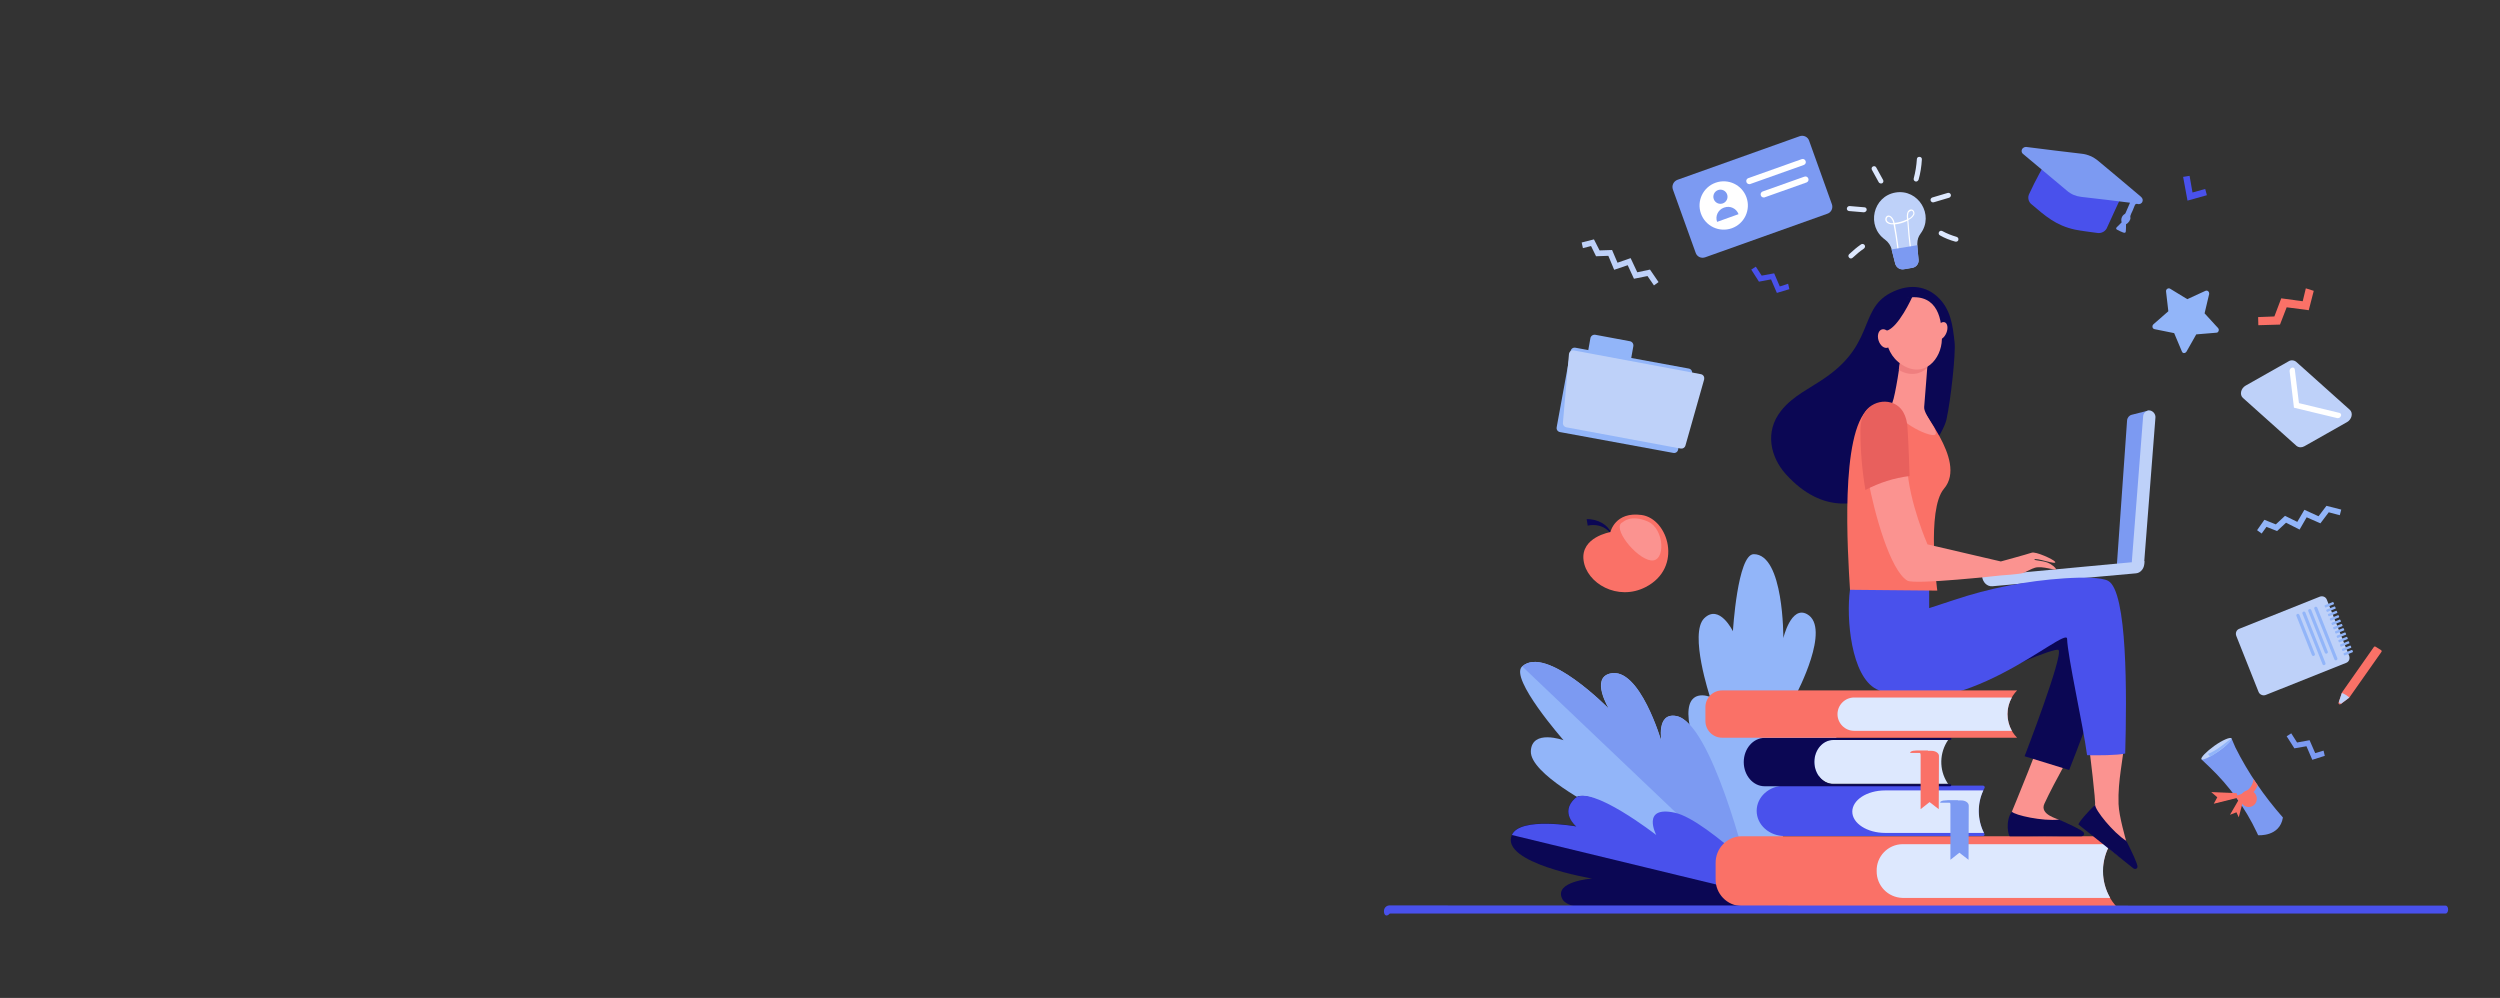 <?xml version="1.0" encoding="utf-8"?>
<!-- Generator: Adobe Illustrator 21.0.2, SVG Export Plug-In . SVG Version: 6.00 Build 0)  -->
<svg version="1.1" id="圖層_1" xmlns="http://www.w3.org/2000/svg" xmlns:xlink="http://www.w3.org/1999/xlink" x="0px" y="0px"
	 viewBox="0 0 1200 479" style="enable-background:new 0 0 1200 479;" xml:space="preserve">
<rect x="0" y="0" width="1200" height="479" fill="#333333" stroke="none"/>
<style type="text/css">
	.st0{fill:#4951EC;}
	.st1{fill:#7C9AF2;}
	.st2{fill:#92B5F9;}
	.st3{fill:#0B0754;}
	.st4{fill:#BED1F9;}
	.st5{fill:#FFFFFF;}
	.st6{fill:#DDE8FE;}
	.st7{fill:#FA7167;}
	.st8{fill:#FB9390;}
	.st9{fill:#EF7F7F;}
	.st10{fill:#E8605D;}
</style>
<title>homePage_girlUseLaptop</title>
<g>
	<g>
		<g>
			<polygon class="st0" points="858.3,136.2 854.3,137.5 851.6,131.2 845.6,132.3 842.8,128 840.6,129.4 844.3,135.2 850.1,134.1 
				852.9,140.6 858.9,138.8 			"/>
			<polygon class="st1" points="1115.3,360.3 1111.3,361.5 1108.6,355.3 1102.6,356.4 1099.8,352 1097.6,353.4 1101.3,359.2 
				1107.1,358.2 1109.9,364.7 1115.9,362.8 			"/>
			<path class="st2" d="M833.7,434c0,0-21.4-72.5-23.1-88.5s10.2-11,10.2-11s-10.1-30.5-2.8-37.7s13.8,6.2,13.8,6.2s2.2-37,10-37
				c14.5,0,14.2,40.3,14.2,40.3s3.7-15.8,11.4-11.5c11.7,6.5-5.1,38.2-5.1,38.2s14.9,0,20.1,7.5C891.8,354.1,833.7,434,833.7,434z"
				/>
			<path class="st2" d="M840.6,424.4c0,0-61.6-10.3-75.1-21.2s-0.1-15.9-0.1-15.9s-31-15.9-30.6-26.7s15.7-5.3,15.7-5.3
				s-26.1-29.7-19.9-35.4c11.5-10.5,41.7,20.4,41.7,20.4s-9-14.7,0.5-17c14.2-3.5,24.7,32.8,24.7,32.8s-2.7-14.3,7.1-12.4
				C822.3,347.1,840.6,424.4,840.6,424.4z"/>
			<path class="st1" d="M804.7,343.7c-9.8-1.8-7.1,12.4-7.1,12.4s-10.5-36.3-24.7-32.8c-9.4,2.3-0.5,17-0.5,17s-30.2-30.9-41.7-20.4
				l109.8,104.5C838.5,414.5,821.2,346.7,804.7,343.7z"/>
			<path class="st3" d="M858.2,432.9c0,0-32.5-33-48.8-36.5s-13.4,8.2-13.4,8.2s-32.4-28.4-40-21.5s0.6,13.5,0.6,13.5
				s-27-4.8-30.9,4.1c-5.9,13.6,38.5,21,38.5,21s-18.6,1.3-14.3,9.8C756.4,444.5,858.2,432.9,858.2,432.9z"/>
			<path class="st0" d="M725.7,400.8c3.9-8.9,30.9-4.1,30.9-4.1s-8.1-6.6-0.6-13.5s39,17.6,39,17.6s-7.4-14.2,8.9-10.7
				s54.3,42.8,54.3,42.8L725.7,400.8z"/>
			<path class="st4" d="M909.9,92.4c-10.9,1.8-14.2,16.1-5.1,22.6c1.6,1.2,2.8,2.9,3.2,4.8l1.7,6.7c0.5,1.8,2.2,3,4.1,2.7l4.1-0.7
				c1.9-0.3,3.2-2,3-3.9c-0.6-6.9-1.3-9.4,1-12.5C928.5,103.2,920.8,90.6,909.9,92.4z"/>
			<path class="st5" d="M911,121.6c-0.7-5.9-1.7-12.1-2.1-13.9c-6.3,0.3-3.9-6.3-1-3.6c0.8,0.8,1.3,1.8,1.5,2.9
				c2.1-0.2,4.1-0.8,6-1.7c-0.2-1.2-0.2-2.4,0.2-3.5c0.6-1.4,2.4-1.8,3.1-0.4c0.3,0.5,0.3,1.2,0.1,1.7c-0.6,1.1-1.6,2-2.8,2.5
				c0.3,4.7,0.8,9.4,1.4,14.1l-0.6,0.1c-0.6-4.6-1-9.2-1.3-13.8c-1.8,0.9-3.8,1.5-5.9,1.7c0.4,2.3,1.4,8.3,2,13.9L911,121.6z
				 M906,106.3c0.8,0.7,1.8,1,2.8,0.8c-0.2-1-0.6-1.8-1.3-2.6C906,103.1,905,105.3,906,106.3z M916.1,102.1c-0.3,1-0.3,2-0.1,2.9
				c1-0.4,1.8-1.2,2.3-2.1c0.3-0.7,0-1.5-0.7-1.8C917.4,101.2,916.3,101.5,916.1,102.1L916.1,102.1z"/>
			<path class="st1" d="M908,119.7v0.2l1.7,6.7c0.5,1.8,2.2,3,4.1,2.7l4.1-0.7c1.9-0.3,3.2-2,3-3.9c-0.3-3.1-0.5-5.3-0.6-7
				L908,119.7z"/>
			<path class="st6" d="M901.8,87.5l-3.3-6c-0.3-0.6-0.1-1.3,0.5-1.6c0.6-0.3,1.3-0.1,1.6,0.5l3.3,6c0.3,0.6,0.1,1.3-0.5,1.6
				C902.8,88.2,902.1,88,901.8,87.5L901.8,87.5z"/>
			<path class="st6" d="M894.6,101.9l-7.1-0.6c-0.7-0.1-1.1-0.7-1-1.3c0.1-0.6,0.6-1.1,1.3-1.1l7.1,0.6c0.7,0,1.2,0.6,1.1,1.3
				C895.9,101.4,895.3,101.9,894.6,101.9C894.7,101.9,894.6,101.9,894.6,101.9z"/>
			<path class="st6" d="M887.6,123.7c-0.5-0.5-0.5-1.2,0-1.7l0,0c1.8-1.7,3.7-3.3,5.7-4.7c0.6-0.4,1.3-0.2,1.7,0.3
				c0.4,0.6,0.2,1.3-0.3,1.7l0,0c-1.9,1.3-3.7,2.8-5.4,4.4C888.8,124.2,888,124.2,887.6,123.7z"/>
			<path class="st6" d="M919.4,87.1c-0.6-0.2-1-0.8-0.8-1.5l0,0c0.8-3,1.3-6.1,1.5-9.2c0-0.7,0.6-1.2,1.3-1.1c0.7,0,1.2,0.6,1.1,1.3
				l0,0c-0.2,3.3-0.7,6.6-1.6,9.7C920.6,86.9,920,87.3,919.4,87.1L919.4,87.1z"/>
			<path class="st6" d="M926.7,96.3c-0.2-0.6,0.2-1.3,0.8-1.5l0,0l7.4-2.2c0.6-0.2,1.3,0.2,1.5,0.8s-0.2,1.3-0.8,1.5l-7.4,2.2
				C927.6,97.3,926.9,96.9,926.7,96.3z"/>
			<path class="st6" d="M938.9,116c-0.1,0-0.2,0-0.3,0c-2.6-0.7-5.1-1.7-7.4-3c-0.6-0.3-0.8-1-0.5-1.6s1-0.8,1.6-0.5
				c2.2,1.2,4.5,2.1,6.9,2.8c0.6,0.2,1,0.8,0.8,1.5C939.9,115.7,939.4,116,938.9,116L938.9,116z"/>
			<path class="st2" d="M1047.3,168.7l-3.7-8.8l-9.4-1.9c-0.7-0.1-1.2-0.8-1-1.6c0.1-0.3,0.2-0.5,0.4-0.7l7.2-6.3l-1.1-9.5
				c-0.1-0.7,0.4-1.4,1.2-1.5c0.3,0,0.6,0,0.8,0.2l8.2,5l8.7-4c0.7-0.3,1.4,0,1.7,0.7c0.1,0.3,0.1,0.6,0.1,0.8l-2.2,9.3l6.5,7.1
				c0.5,0.5,0.4,1.4-0.1,1.9c-0.2,0.2-0.5,0.3-0.8,0.3l-9.6,0.8l-4.7,8.3c-0.4,0.6-1.2,0.9-1.8,0.5
				C1047.6,169.2,1047.4,168.9,1047.3,168.7z"/>
			<polygon class="st7" points="1106.8,138.4 1105.3,144.6 1095,143.2 1091.7,151.9 1083.9,152.2 1084,156.1 1094.4,155.8 
				1097.6,147.5 1108.2,148.9 1110.6,139.6 			"/>
			<path class="st7" d="M1015.7,434.9H836c-7-0.1-12.6-5.9-12.5-12.9v-7.7c-0.1-7,5.4-12.8,12.4-12.9l0,0h179.7
				c-8.2,9.4-8.4,23.5-0.3,33.1L1015.7,434.9z"/>
			<path class="st6" d="M1012.9,405.2h-99.7c-7,0.1-12.6,5.9-12.4,12.9l0,0c-0.1,7,5.4,12.7,12.4,12.9h99.7
				C1008.3,423,1008.3,413.2,1012.9,405.2z"/>
			<path class="st0" d="M952.6,378.2c0.2-0.4,0-0.8-0.4-1c-0.1-0.1-0.2-0.1-0.4-0.1h-95.1c-7.5,0-13.5,5.4-13.5,12.1l0,0
				c0,6.7,6,12.1,13.5,12.1h95.1c0.4,0,0.8-0.3,0.8-0.7c0-0.1,0-0.3-0.1-0.4l0,0C948.8,393.4,948.8,385.1,952.6,378.2z"/>
			<path class="st6" d="M952,379.4h-47.1c-8.8,0-15.8,4.6-15.8,10.2s7.1,10.2,15.8,10.2h47.4C949.1,393.4,949,385.8,952,379.4z"/>
			<path class="st1" d="M939.8,384.2h-6.1c-1.3,0-2.4,0.4-2.4,1v0.1h8.5V384.2z"/>
			<path class="st1" d="M945,386.7c0-1.4-1.6-2.5-3.6-2.5h-7.9c1.5,0,2.7,0.8,2.7,1.9v26.6l4.3-3.4l4.4,3.4L945,386.7z"/>
			<path class="st6" d="M935.1,376.2h-55.3c-4.9,0-8.9-4.7-8.9-10.5l0,0c0-5.8,4-10.5,8.9-10.5h55.3c-4.2,6.1-4.4,14.2-0.4,20.5
				L935.1,376.2z"/>
			<path class="st3" d="M870.9,365.7L870.9,365.7c0-5.8,4.1-10.5,9.1-10.5h56.2c0.3,0,0.5-0.3,0.5-0.5l0,0l0,0
				c0-0.3-0.2-0.5-0.5-0.5H847c-5.5,0-10,5.2-10,11.6l0,0c0,6.4,4.5,11.6,10,11.6h89.1c0.3,0,0.5-0.3,0.5-0.5l0,0
				c0-0.3-0.2-0.5-0.5-0.5l0,0H880C874.9,376.2,870.9,371.5,870.9,365.7z"/>
			<path class="st7" d="M925.4,360.3h-6.1c-1.3,0-2.4,0.4-2.4,1v0.1h8.5V360.3z"/>
			<path class="st7" d="M930.7,362.8c0-1.3-1.6-2.4-3.6-2.4h-7.9c1.5,0,2.7,0.8,2.7,1.9v26.1l4.3-3.4l4.4,3.4L930.7,362.8z"/>
			<path class="st1" d="M1023.2,199.1l8.2-2.1l-5.5,73.8l-9.8,0.3l4.9-69.3C1021.1,200.5,1022,199.4,1023.2,199.1z"/>
			<path class="st4" d="M1026.6,272.9c-0.2,0-0.4,0-0.6,0c-1.7-0.3-2.9-1.9-2.7-3.6l5.4-69.4c0.1-1.7,1.5-2.9,3.1-2.9h0.1
				c1.7,0.3,2.9,1.9,2.7,3.6l-5.4,69.4C1029.2,271.5,1028.1,272.7,1026.6,272.9z"/>
			<path class="st4" d="M951.4,276.6v0.1l0,0c0.3,2.8,2.4,4.9,4.9,4.7l69-6.2c2.4-0.2,4.2-2.7,4-5.5c0-0.1,0-0.2,0-0.4L951.4,276.6z
				"/>
			<path class="st8" d="M999.5,351.2c-4.5,2.5-18.3-1.9-18.3-2.3c-0.2,3.8-15.5,40.7-15.5,40.7V401c0,0,31.4,1.5,31-1.3
				s-2.1-1-8.4-6.2c-0.6-0.5-9.4-2.5-7-7.7C986.1,375.3,996.3,357.8,999.5,351.2z"/>
			<path class="st3" d="M964.7,401.4h34.4c1.2-0.1,1.5-1.1,1.1-1.8c-0.9-1.3-7.5-4.2-11.9-6.2c-7.7,0.9-21.3-2.1-22.6-3.8
				C962.4,394,964,401.2,964.7,401.4z"/>
			<path class="st3" d="M957.1,324.7c-0.5-1.4,29.6-14.2,31-12.7c2.4,2.6-16.3,51-16.3,51l21.4,6.6c0,0,22.3-56,21.4-66.2
				s-12.1-21.9-36.3-14.4S957.1,324.7,957.1,324.7z"/>
			<path class="st8" d="M1019.4,357.6c-5.6-0.8-11.3-1.3-16.9-1.3c0.6,4.7,3.6,28.8,3.1,30.2c-1.4,3.6-3.9,6.7-7.2,8.8
				c0,0,23.4,21.1,24.8,18.7s-1-2.1-2.6-10.1c-0.1-0.7-3.5-11.9-3.7-18C1016.5,374.3,1019.3,364,1019.4,357.6z"/>
			<path class="st0" d="M1011.9,278.8c-3.3-1.7-11.7-1.8-21-1.2c-18.1,1.2-36.1,4.7-53.3,10.5l-11.6,3.8V280c0,0-36.8-6.1-38,3
				c-1.9,13.7,0.5,41.6,12.7,47.8c38,19.3,91.3-30.8,91.5-24.2c0.3,8.8,7.7,41.5,9.6,55.9c5.3,0.1,14.3,0.1,18.3-0.8
				C1020.9,333.6,1021.2,283.8,1011.9,278.8z"/>
			<path class="st3" d="M997.7,395.8l26.3,21c1,0.7,1.9,0.1,2-0.7c0.1-1.5-3.1-8-5.3-12.4c-6.6-4.2-15.2-15.1-15-17.3
				C1002.8,388.8,997.2,395.3,997.7,395.8z"/>
			<path class="st3" d="M938.2,164.3c-0.9-8.1-1.8-16.2-8.5-22.1c-5.4-4.8-12.3-5.6-19.1-3c-19.3,7.3-9.3,24.4-33.9,41.7
				c-7.6,5.4-16.1,9-21.8,16.3c-8,10.1-5,22.3,2.3,30.4c35.1,38.9,74.3-13.6,77.1-26.2C936.4,191.9,938.8,169.5,938.2,164.3z"/>
			<path class="st7" d="M931.1,209.7c-1.8-3.3-3.7-6.4-5.8-9.5c-3-5.3-10.7-8-10.7-8s-2.6,0.1-5.5,0.2c-0.1,0.4-0.3,0.7-0.6,1
				c-1.1,0.8-7.5-0.2-11.6,2.6c-13.8,11.8-10,69-8.9,87.1l41.9,0.4c0,0-5.3-38.9,3.2-48.9C939.1,227.6,935.3,217.5,931.1,209.7z"/>
			<path class="st8" d="M912.2,172.9c0,0-2.3,16.5-3.9,20.5s8.8,12.6,17.6,15.1s-2.7-8.8-2.3-13.1s1.9-24.5,1.9-24.5L912.2,172.9z"
				/>
			<path class="st9" d="M925,176.7c0.2-3.4,0.4-5.8,0.4-5.8l-13.3,2c0,0-0.3,1.9-0.7,4.7C916.8,180.7,921.7,179.7,925,176.7z"/>
			<path class="st8" d="M916.3,142.8c-3.5,1-6.5,3.1-8.5,6.1c-3.2,4.9-5.5,19.4,5.2,26.2s18.9-2.8,19.1-12.2
				S930.3,141.2,916.3,142.8z"/>
			
				<ellipse transform="matrix(0.373 -0.928 0.928 0.373 436.548 964.436)" class="st8" cx="932.1" cy="159.1" rx="4.4" ry="2.6"/>
			<path class="st3" d="M917.9,142.5c0,0-6.7,15-12.5,16.3s-5.8,8.9-5.8,8.9s0.1-17.4,5.6-21.4C910.7,142.3,917.9,142.5,917.9,142.5
				z"/>
			
				<ellipse transform="matrix(0.953 -0.303 0.303 0.953 -6.84 281.491)" class="st8" cx="904.7" cy="162.8" rx="3.1" ry="4.6"/>
			<path class="st8" d="M982.7,270c-2.5-0.9-6.3-1-6.2-1.4c0.2-1.3,11.4,3,9.9,1c-0.8-1.1-9.2-5-11.2-4.3s-14.8,4.2-14.8,4.2
				l-35.2-8.2c0,0-8.9-20.2-9.8-37.5c-6.6,0.8-13,3-18.7,6.4c3.1,16.6,10.6,43.5,18.8,48.5c3.5,2.1,45-2.5,45-2.5s9.2-0.6,10.7-1.2
				c1.1-0.4,4.1-2.1,5.6-2.5c3.6-1,10,1.5,10.1,0.8C986.9,272.7,985.2,271,982.7,270z"/>
			<path class="st10" d="M915.6,205.3c-0.3-5.3-2.4-10.5-8-12.1c-3.6-1-7.4-0.1-10.3,2.2c-3.3,2.7-4.3,7.1-4.3,11.3
				c0,9.5,0.8,19.1,2.4,28.5c6.6-3.5,13.8-5.8,21.2-6.7C916.6,228.4,916.1,212.3,915.6,205.3z"/>
			<path class="st2" d="M747.2,205.1l6.7-36.6c0.2-1.1,1.2-1.8,2.3-1.6l54.4,10c1.1,0.2,1.8,1.2,1.6,2.3l-6.7,36.6
				c-0.2,1.1-1.2,1.8-2.3,1.6l-54.4-10C747.7,207.2,747,206.2,747.2,205.1z"/>
			<path class="st2" d="M762.4,167.9l1-5.6c0.2-1.1,1.3-1.8,2.4-1.6l16.6,3.1c1.1,0.2,1.8,1.3,1.6,2.4l-1,5.6
				c-0.2,1.1-1.3,1.8-2.4,1.6l-16.6-3.1C762.9,170.1,762.2,169,762.4,167.9z"/>
			<path class="st4" d="M809,213.9c-0.3,1-1.3,1.6-2.3,1.4l-54.9-10.2c-1-0.2-1.7-1.1-1.6-2.2l2.9-32.9c0.1-1.1,1-1.9,2.1-1.8
				c0.1,0,0.2,0,0.2,0l61,11.4c1.1,0.2,1.8,1.2,1.6,2.3c0,0.1,0,0.1,0,0.2L809,213.9z"/>
			<polygon class="st0" points="1059.3,93.7 1050,96.3 1047.9,84.9 1051,84.4 1052.4,92.4 1058.5,90.7 			"/>
			<path class="st3" d="M761.6,249.2c2.6-0.1,5.3,0.6,7.5,1.9c1.7,1,3.1,2.4,4,4.1l-0.4,0.3c-1.3-1.5-3.1-2.6-5-3.1
				c-1.8-0.5-3.8-0.5-5.6-0.1L761.6,249.2z"/>
			<path class="st7" d="M773,255.4c0,0-14.3,2.4-12.9,13.5s16.4,19.8,29.8,12.9c18.1-9.3,10.9-32.8-1.9-34.6S773,255.4,773,255.4z"
				/>
			<path class="st8" d="M779,250.6c0,0,3.7-3.8,11.9-0.3s8.7,19.7,1.5,18.7S773.2,252.9,779,250.6z"/>
			<path class="st1" d="M805.2,86.3l58.6-20.9c1.9-0.7,4,0.3,4.6,2.2L879.3,98c0.7,1.9-0.3,4-2.2,4.6l-58.6,20.9
				c-1.9,0.7-4-0.3-4.6-2.2L803,91C802.3,89.1,803.3,87,805.2,86.3z"/>
			
				<ellipse transform="matrix(0.942 -0.336 0.336 0.942 14.899 283.629)" class="st5" cx="827.3" cy="98.7" rx="11.6" ry="11.6"/>
			
				<ellipse transform="matrix(0.942 -0.336 0.336 0.942 16.249 282.85)" class="st1" cx="825.7" cy="94.5" rx="3.4" ry="3.4"/>
			<path class="st1" d="M827.4,99.7l0.3-0.1c2.8-1,5.8,0.5,6.8,3.2l0,0l0,0l-10.3,3.7l0,0l0,0C823.2,103.7,824.7,100.7,827.4,99.7
				L827.4,99.7z"/>
			<path class="st5" d="M839.7,88.4c-0.8,0-1.5-0.6-1.5-1.5c0-0.6,0.4-1.2,1-1.4l25.6-9.1c0.8-0.3,1.6,0.1,1.9,0.9
				c0.3,0.8-0.1,1.6-0.9,1.9l-25.6,9.1C840,88.4,839.9,88.4,839.7,88.4z"/>
			<path class="st5" d="M846.6,94.8c-0.8,0-1.5-0.6-1.5-1.5c0-0.6,0.4-1.2,1-1.4l20-7.1c0.8-0.3,1.6,0.1,1.9,0.9
				c0.3,0.8-0.1,1.6-0.9,1.9l-20,7.1C846.9,94.8,846.8,94.8,846.6,94.8z"/>
			<path class="st7" d="M968.2,331.4H826.6c-4.4,0-8,3.6-8,8v6.7c0,4.4,3.6,8,8,8h141.6l-0.1-0.1C962,347.7,962.1,337.7,968.2,331.4
				z"/>
			<path class="st6" d="M965.7,334.8H890c-4.4,0-8,3.6-8,8l0,0c0,4.4,3.6,8,8,8h75.7C962.9,345.8,962.9,339.7,965.7,334.8z"/>
			<path class="st4" d="M1084.1,332.1l-10.7-26.9c-0.5-1.4,0.1-2.9,1.5-3.4l38.6-15.4c1.4-0.5,2.9,0.1,3.4,1.5l10.7,26.9
				c0.5,1.4-0.1,2.9-1.5,3.4l-38.6,15.4C1086.2,334.1,1084.6,333.4,1084.1,332.1z"/>
			<path class="st2" d="M1120.5,316.5l-9.6-24.2c-0.2-0.4,0-0.8,0.4-1l0,0l0,0c0.4-0.2,0.8,0,1,0.4l0,0l9.6,24.2
				c0.2,0.4,0,0.8-0.4,1l0,0l0,0C1121.1,317.1,1120.7,316.9,1120.5,316.5L1120.5,316.5z"/>
			<path class="st2" d="M1115.9,313.3l-7.9-19.9c-0.2-0.4,0-0.8,0.4-1l0,0l0,0c0.4-0.2,0.8,0,1,0.4l0,0l7.9,19.9
				c0.2,0.4,0,0.8-0.4,1l0,0l0,0C1116.5,313.9,1116.1,313.7,1115.9,313.3L1115.9,313.3z"/>
			<path class="st2" d="M1114.8,318.8l-9.6-24.2c-0.2-0.4,0-0.8,0.4-1l0,0l0,0c0.4-0.2,0.8,0,1,0.4l0,0l9.6,24.2
				c0.2,0.4,0,0.8-0.4,1l0,0l0,0C1115.4,319.4,1114.9,319.2,1114.8,318.8L1114.8,318.8z"/>
			<path class="st2" d="M1109.7,314.4l-7.4-18.7c-0.2-0.4,0-0.8,0.4-1l0,0l0,0c0.4-0.2,0.8,0,1,0.4l0,0l7.4,18.7
				c0.2,0.4,0,0.8-0.4,1l0,0l0,0C1110.3,315,1109.9,314.8,1109.7,314.4L1109.7,314.4z"/>
			<path class="st2" d="M1120.3,289.7l-0.2-0.5c-0.1-0.2-0.3-0.3-0.4-0.2l-3.7,1.5c-0.2,0.1-0.3,0.3-0.2,0.4l0,0l0.2,0.5
				c0.1,0.2,0.3,0.3,0.4,0.2l3.7-1.5C1120.3,290.1,1120.3,289.9,1120.3,289.7L1120.3,289.7z"/>
			<path class="st2" d="M1121.1,291.8l-0.2-0.5c-0.1-0.2-0.3-0.3-0.4-0.2l-3.7,1.5c-0.2,0.1-0.3,0.3-0.2,0.4l0,0l0.2,0.5
				c0.1,0.2,0.3,0.3,0.4,0.2l3.7-1.5C1121.1,292.2,1121.2,292,1121.1,291.8L1121.1,291.8z"/>
			<path class="st2" d="M1121.9,293.9l-0.2-0.5c-0.1-0.2-0.3-0.3-0.4-0.2l-3.7,1.5c-0.2,0.1-0.3,0.3-0.2,0.4l0,0l0.2,0.5
				c0.1,0.2,0.3,0.3,0.4,0.2l3.7-1.5C1121.9,294.3,1122,294.1,1121.9,293.9L1121.9,293.9z"/>
			<path class="st2" d="M1122.8,296l-0.2-0.5c-0.1-0.2-0.3-0.3-0.4-0.2l0,0l-3.7,1.5c-0.2,0.1-0.3,0.3-0.2,0.4l0,0l0.2,0.5
				c0.1,0.2,0.3,0.3,0.4,0.2l3.7-1.5C1122.7,296.4,1122.8,296.2,1122.8,296L1122.8,296z"/>
			<path class="st2" d="M1123.6,298.1l-0.2-0.5c-0.1-0.2-0.3-0.3-0.4-0.2l-3.7,1.5c-0.2,0.1-0.3,0.3-0.2,0.4l0,0l0.2,0.5
				c0.1,0.2,0.3,0.3,0.4,0.2l3.7-1.5C1123.6,298.5,1123.7,298.3,1123.6,298.1L1123.6,298.1z"/>
			<path class="st2" d="M1124.4,300.2l-0.2-0.5c-0.1-0.2-0.3-0.3-0.4-0.2l-3.7,1.5c-0.2,0.1-0.3,0.3-0.2,0.4l0,0l0.2,0.5
				c0.1,0.2,0.3,0.3,0.4,0.2l3.7-1.5C1124.4,300.5,1124.5,300.3,1124.4,300.2L1124.4,300.2z"/>
			<path class="st2" d="M1125.2,302.2l-0.2-0.5c-0.1-0.2-0.3-0.3-0.4-0.2l-3.6,1.5c-0.2,0.1-0.3,0.3-0.2,0.4l0,0l0.2,0.5
				c0.1,0.2,0.3,0.3,0.4,0.2l3.7-1.5C1125.3,302.6,1125.3,302.4,1125.2,302.2z"/>
			<path class="st2" d="M1126.1,304.3l-0.2-0.5c-0.1-0.2-0.3-0.3-0.4-0.2l-3.7,1.5c-0.2,0.1-0.3,0.3-0.2,0.4l0,0l0.2,0.5
				c0.1,0.2,0.3,0.3,0.4,0.2l3.7-1.5C1126.1,304.7,1126.2,304.5,1126.1,304.3L1126.1,304.3z"/>
			<path class="st2" d="M1126.9,306.4l-0.2-0.5c-0.1-0.2-0.3-0.3-0.4-0.2l-3.7,1.5c-0.2,0.1-0.3,0.3-0.2,0.4l0,0l0.2,0.5
				c0.1,0.2,0.3,0.3,0.4,0.2l3.7-1.5C1126.9,306.8,1127,306.6,1126.9,306.4L1126.9,306.4z"/>
			<path class="st2" d="M1127.7,308.5l-0.2-0.5c-0.1-0.2-0.3-0.3-0.4-0.2l-3.7,1.5c-0.2,0.1-0.3,0.3-0.2,0.4l0,0l0.2,0.5
				c0.1,0.2,0.3,0.3,0.4,0.2l3.7-1.5C1127.7,308.9,1127.8,308.7,1127.7,308.5L1127.7,308.5z"/>
			<path class="st2" d="M1128.6,310.6l-0.2-0.5c-0.1-0.2-0.3-0.3-0.4-0.2l-3.7,1.5c-0.2,0.1-0.3,0.3-0.2,0.4l0,0l0.2,0.5
				c0.1,0.2,0.3,0.3,0.4,0.2l3.7-1.5C1128.6,311,1128.6,310.8,1128.6,310.6L1128.6,310.6z"/>
			<path class="st2" d="M1129.4,312.7l-0.2-0.5c-0.1-0.2-0.3-0.3-0.4-0.2l-3.7,1.5c-0.2,0.1-0.3,0.3-0.2,0.4l0,0l0.2,0.5
				c0.1,0.2,0.3,0.3,0.4,0.2l3.7-1.5C1129.4,313,1129.5,312.8,1129.4,312.7L1129.4,312.7z"/>
			<path class="st7" d="M1139.5,310.5l-15.3,21.8c0,0-0.1,0.1-0.1,0.2l-1.6,4.8c-0.1,0.3,0.1,0.7,0.4,0.8c0.2,0.1,0.4,0,0.6-0.1
				l4.1-3.1l0.1-0.1l15.4-21.9c0.2-0.3,0.1-0.6-0.1-0.8l0,0l-2.6-1.6C1140.1,310.2,1139.7,310.3,1139.5,310.5z"/>
			<path class="st4" d="M1127.7,334.8L1127.7,334.8l-4,3l-1.1-0.7l1.5-4.5C1125.4,333.1,1126.6,333.9,1127.7,334.8z"/>
			<path class="st0" d="M984.2,74.2c2.2,1.8,6,7.4,10.9,11.4c2.9,2.3,5.1,1.7,8.7,2.2c17.3,2.1,12.7,5.6,14.7,6
				c-0.6,1.4-6,12.8-7,15.2c-0.7,2-2.8,3.2-4.9,2.8c-3.6-0.5-7.2-0.9-10.7-1.6c-9.1-2-14.1-6.5-20.6-12c-1.7-1.2-2.2-3.5-1.2-5.3
				C977.1,86.4,980.5,80.2,984.2,74.2z"/>
			<path class="st1" d="M1020.5,107.6c-0.1,3.8,0.2,4.5-1.4,4c-1-0.4-1.9-0.8-2.8-1.3c-0.7-0.3-0.7-0.8-0.2-1.3
				c0.8-0.8,1.6-1.5,2.3-2.3c-0.5-1.5,0.1-3.2,1.5-4c0.3-0.2,0.1,0.2,2.5-5.4c-8-1-13.6-1.7-23.4-2.8c-2.6-0.3-5-1.3-6.9-3L971.2,74
				c-0.9-0.6-1.1-1.8-0.4-2.7l0.1-0.1c0.6-0.6,1.4-0.8,2.2-0.6c2.2,0.3,24,3,26.2,3.2c2.8,0.3,5.5,1.5,7.7,3.3
				c6.8,5.7,13.7,11.4,20.5,17.2c0.9,0.8,1.2,1.5,0.9,2.4c-0.3,1-1.4,1.5-2.3,1.2l0,0c-0.9-0.2-1.2,0.1-1.5,0.9
				c-1.3,3.6-2.3,4.4-2,5.7C1022.8,105.4,1021.6,107.2,1020.5,107.6z"/>
			<path class="st1" d="M1056.7,364.5l4,3.8c9.4,9,17.1,19.6,22.6,31.3l0.6,1.3c0,0,10.4,0.9,11.9-8.5l0,0
				c-9-10.2-16.7-21.4-22.8-33.6l-1.9-4.4L1056.7,364.5z"/>
			<path class="st4" d="M1071,354.4c0.5,0.7-2.3,3.6-6.2,6.3s-7.6,4.4-8.1,3.7s2.3-3.6,6.2-6.4S1070.5,353.7,1071,354.4z"/>
			<path class="st2" d="M1071,354.4L1071,354.4c0,0-7.9,6.7-11.2,7.4l1,1.4c1.4-0.7,2.7-1.6,3.9-2.5
				C1068.7,358,1071.5,355.2,1071,354.4z"/>
			<path class="st7" d="M1081.6,373.9c0,1.2-0.4,6.1-8.7,8.2c0.5,0.7,1.1,1.5,1.6,2.2c5.3-1.5,7.6-4.2,8.7-6.3
				c0.2-0.3,0.4-0.8,0.5-1.1C1083,376,1082.3,374.9,1081.6,373.9z"/>
			<polygon class="st7" points="1073.6,380.7 1061.4,380.2 1064.3,382.7 1062.6,385.8 1074.2,382.9 			"/>
			<polygon class="st7" points="1074.8,383.5 1070.4,391.1 1073.5,389.9 1074.6,392.3 1076.7,384.4 			"/>
			
				<ellipse transform="matrix(0.998 -6.982627e-02 6.982627e-02 0.998 -24.125 76.274)" class="st7" cx="1078.9" cy="383.2" rx="3.9" ry="4"/>
			<path class="st4" d="M1102.3,214l-25.7-23c-1.7-1.5-1-4.6,1.3-5.9l20.5-11.6c1.2-0.8,2.7-0.7,3.8,0.2l25.7,23
				c1.7,1.5,1,4.6-1.3,5.9l-20.5,11.6C1104.9,214.9,1103.4,214.9,1102.3,214z"/>
			<path class="st5" d="M1101.1,195.7l-2.1-17.6c0-0.7,0.4-1.4,1.1-1.6c0.5-0.2,1.1,0,1.3,0.5c0,0.1,0.1,0.2,0.1,0.3l2,16.2
				l19.5,4.7c0.6,0.2,0.9,0.8,0.7,1.3c0,0.1,0,0.1-0.1,0.2c-0.2,0.7-0.9,1.1-1.7,1L1101.1,195.7z"/>
			<path class="st0" d="M1173.9,438.5c0.7,0,1.2-0.9,1.2-1.9l0,0c0-1.1-0.5-1.9-1.2-1.9l-507.1-0.1c-1.5,0.1-2.6,1.4-2.5,2.9
				c0,1.6,1.1,2.9,2.8,1"/>
			<polygon class="st4" points="765.1,114.9 767.8,120.2 773.8,120 776.4,126.1 782.7,123.9 785.9,130.7 792,129.4 796.1,135.4 
				793.9,137 790.8,132.5 784.3,133.8 781.3,127.3 774.8,129.5 772,122.8 766.1,123 763.7,118.1 759.8,119.1 759.2,116.4 			"/>
			<polygon class="st2" points="1086.9,249.5 1092.4,251.7 1096.8,247.6 1102.7,250.5 1106.1,244.7 1112.9,247.8 1116.7,242.8 
				1123.8,244.6 1123.1,247.3 1117.8,245.9 1113.8,251.2 1107.2,248.3 1103.8,254.2 1097.3,250.9 1093,254.9 1087.9,252.9 
				1085.6,256.1 1083.4,254.5 			"/>
		</g>
	</g>
</g>
</svg>
